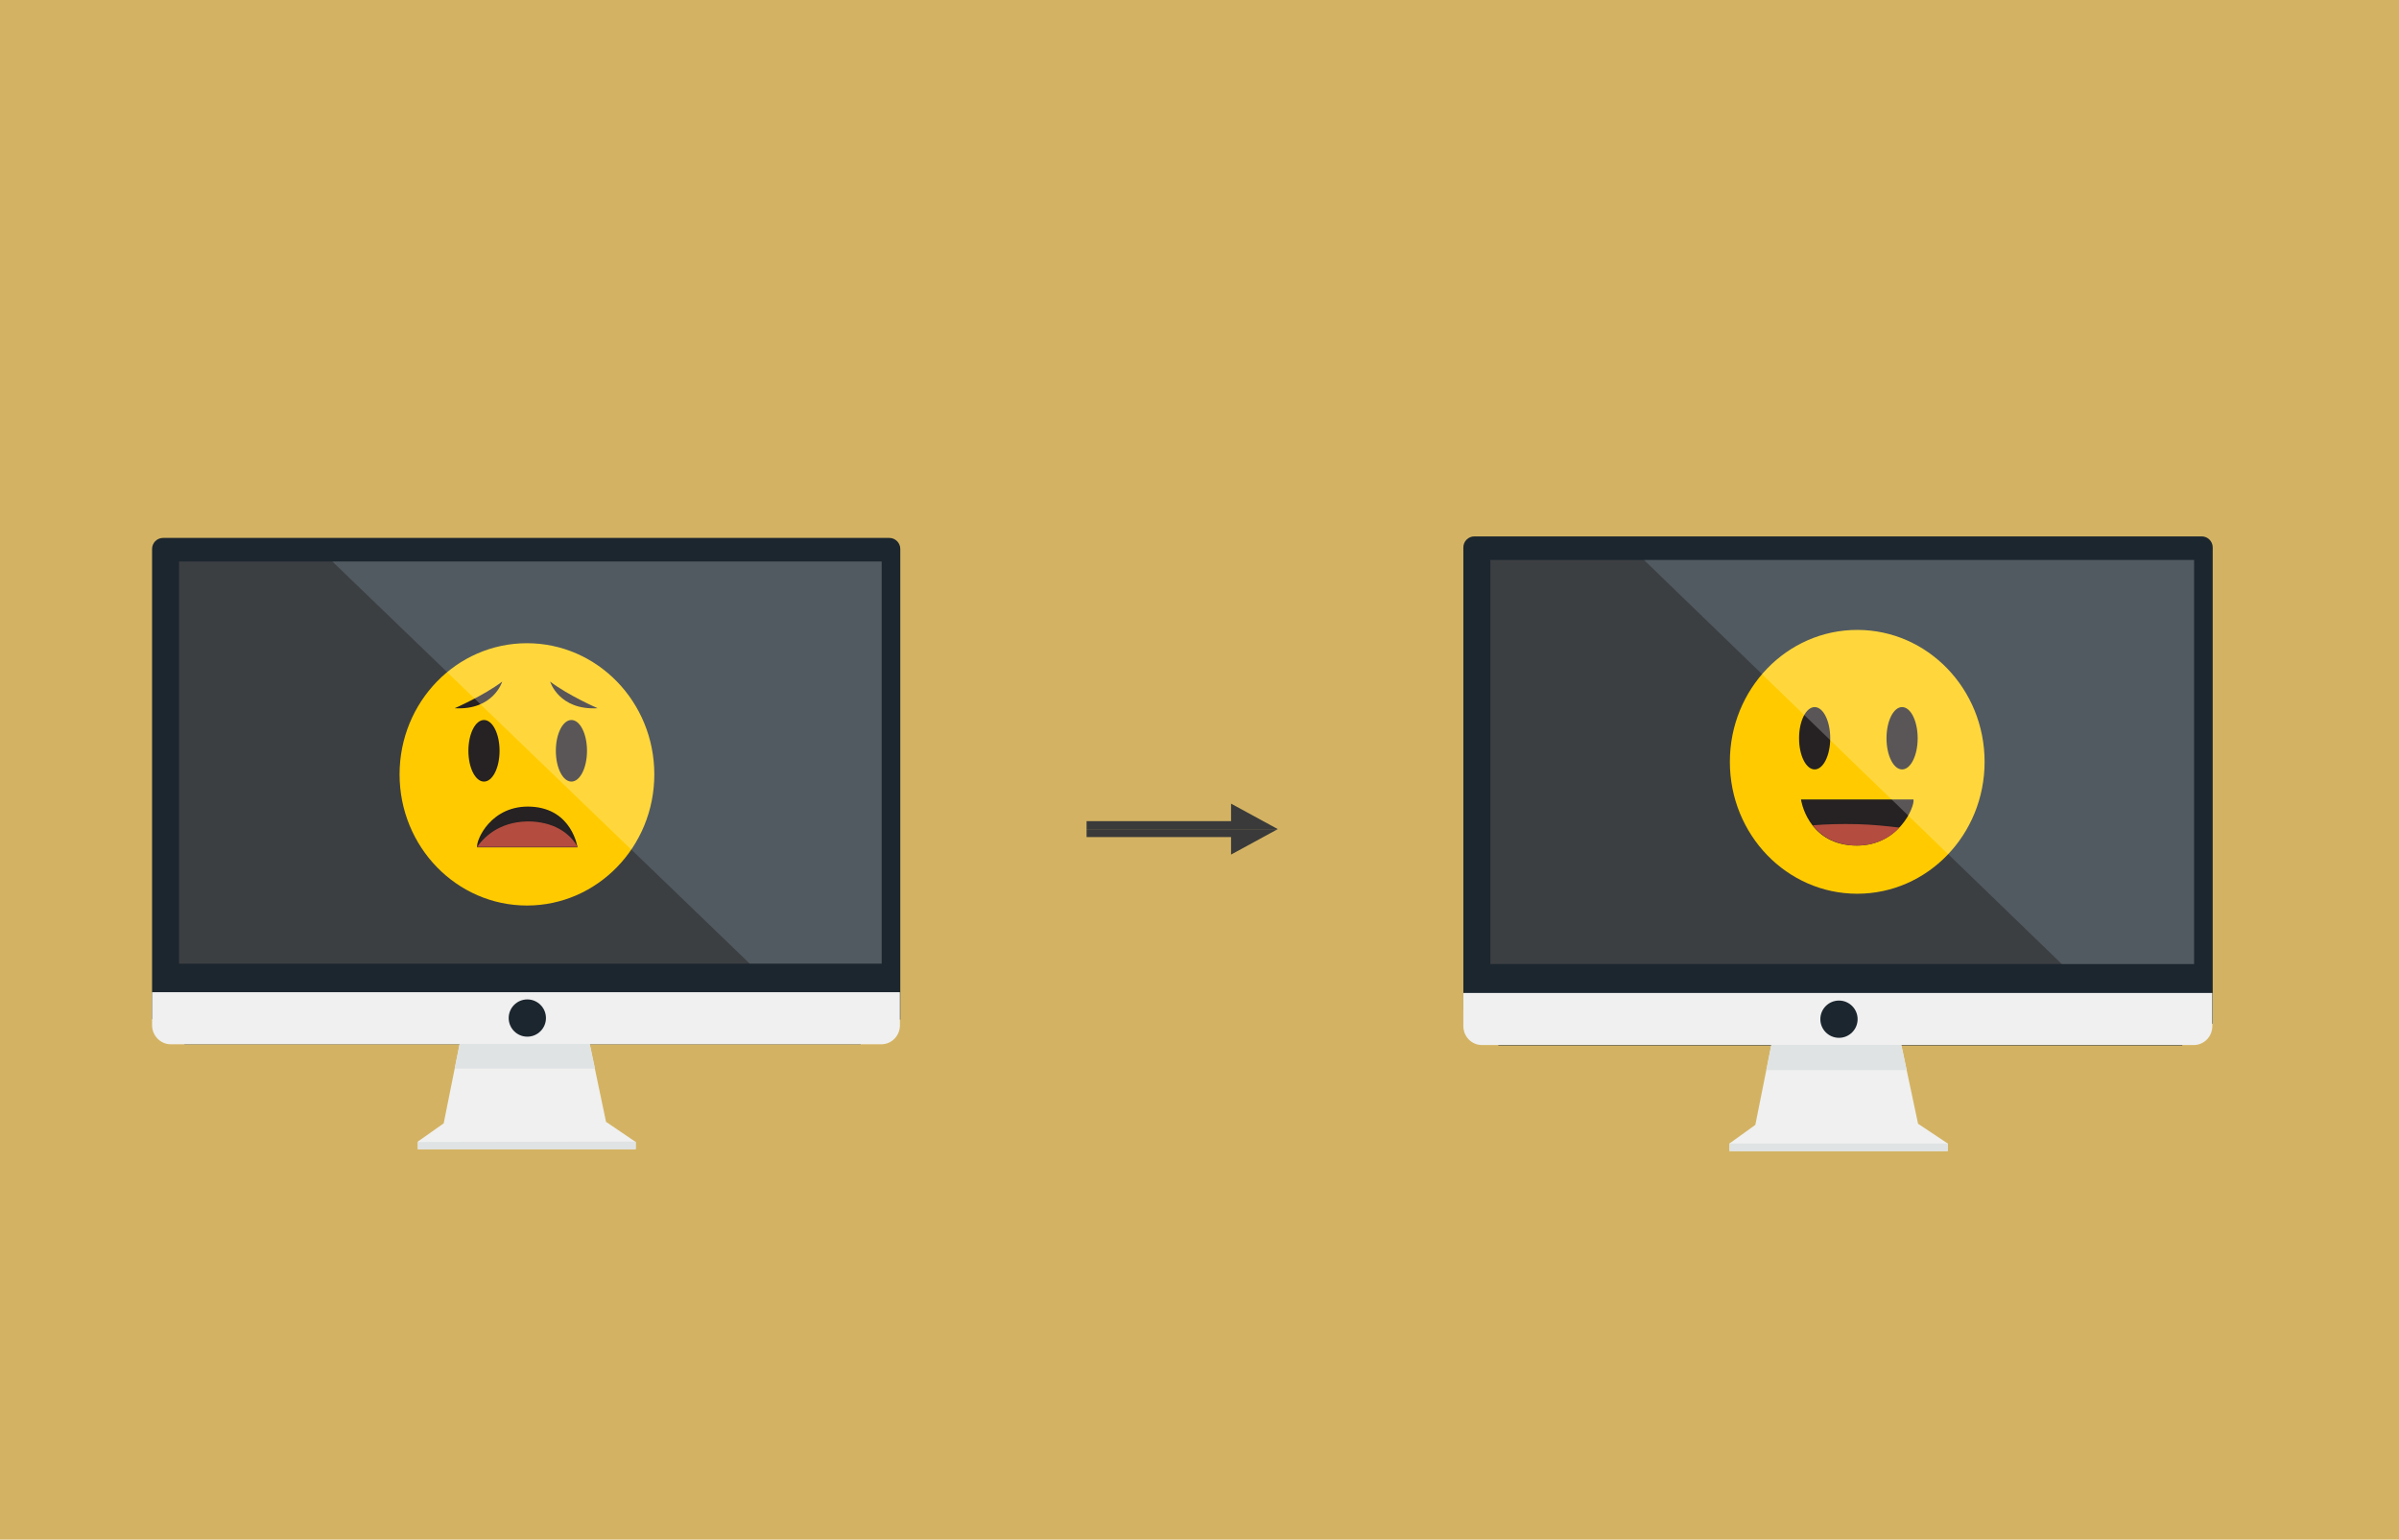 <?xml version="1.0" encoding="utf-8"?>
<!-- Generator: Adobe Illustrator 26.3.1, SVG Export Plug-In . SVG Version: 6.00 Build 0)  -->
<svg version="1.1" xmlns="http://www.w3.org/2000/svg" xmlns:xlink="http://www.w3.org/1999/xlink" x="0px" y="0px"
	 viewBox="0 0 631 405" style="enable-background:new 0 0 631 405;" xml:space="preserve">
<style type="text/css">
	.st0{display:none;}
	.st1{fill:#4E402B;}
	.st2{fill:#AA410A;}
	.st3{fill:#BC6F27;}
	.st4{fill:#B6D1DA;}
	.st5{fill:#BAB5A8;}
	.st6{fill:#D3B363;}
	.st7{fill:#B51E00;}
	.st8{fill:#7C1605;}
	.st9{fill:#911805;}
	.st10{opacity:7.000000e-02;}
	.st11{fill:#F2583E;}
	.st12{fill:#606060;}
	.st13{fill:#F2F2F4;}
	.st14{fill:#DEDEE0;}
	.st15{fill:#383838;}
	.st16{fill:#9DD2D8;}
	.st17{fill:#D2E3F4;}
	.st18{fill:#FF7B00;}
	.st19{opacity:0.65;}
	.st20{fill:#DD5B03;}
	.st21{opacity:0.64;}
	.st22{fill:#3F3F3F;}
	.st23{fill:#333333;}
	.st24{fill:#504B3F;}
	.st25{fill:#3A3730;}
	.st26{fill:#FFC600;}
	.st27{fill:#1C262F;}
	.st28{fill:#F0F0F0;}
	.st29{fill:#DFE3E4;}
	.st30{opacity:0.68;fill:#4C4C4C;}
	.st31{fill:#FFCB00;}
	.st32{fill:#262122;}
	.st33{opacity:0.96;fill:#BA4F41;}
	.st34{opacity:0.24;fill:#FFFFFF;}
	.st35{fill:#3A3A3A;}
	.st36{fill:#FEEAD1;}
	.st37{fill:#315154;}
	.st38{fill:#F46756;}
	.st39{opacity:4.000000e-02;fill:#603813;}
	.st40{fill:#5C7584;}
	.st41{fill:#C19E61;}
	.st42{fill:#33302E;}
	.st43{fill:#3A3733;}
	.st44{opacity:0.72;}
	.st45{fill:#23211F;}
	.st46{fill:#EDD098;}
	.st47{fill:#FFE8B4;}
	.st48{fill:#DDB566;}
	.st49{fill:#9E815F;}
	.st50{fill:none;}
	.st51{fill:none;stroke:#15ED0A;stroke-miterlimit:10;}
	.st52{fill:none;stroke:#15ED0A;}
</style>
<g id="Layer_1" class="st0">
</g>
<g id="Layer_2">
	<g>
		<g id="Rectangle_330_00000048501463130290616730000011422360263535284105_" transform="translate(632 808)">
			<rect x="-632" y="-808" class="st6" width="631" height="405"/>
			<rect x="-631.5" y="-807.7" class="st6" width="630" height="404.4"/>
		</g>
		<g>
			<g>
				<g>
					<path class="st27" d="M233.9,141.5h-191c-1.6,0-2.9,1.3-2.9,2.9v123.7h2.6v3.5h5.9v3.1h177.9v-6.5h10.4V144.4
						C236.8,142.8,235.5,141.5,233.9,141.5z"/>
					<path class="st28" d="M40,261v8.7c0,2.7,2.2,5,4.9,5h186.9c2.7,0,4.9-2.2,4.9-5V261H40z"/>
					<ellipse class="st27" cx="138.7" cy="267.8" rx="4.9" ry="4.9"/>
					<polygon class="st28" points="120.9,274.6 116.7,295.5 109.9,300.3 109.9,302.3 167.2,302.3 167.2,300.4 159.4,295.1 
						155.1,274.6 					"/>
					<polygon class="st29" points="109.9,300.4 109.9,302.3 167.2,302.3 167.2,300.4 167.1,300.3 					"/>
					<polygon class="st29" points="156.5,281.1 155.1,274.6 120.9,274.6 119.6,281.1 					"/>
					<polygon class="st30" points="87.4,147.7 47.1,147.7 47.1,253.5 197.2,253.5 					"/>
					<g>
						<ellipse class="st31" cx="138.6" cy="203.7" rx="33.5" ry="34.5"/>
						<ellipse class="st32" cx="127.3" cy="197.5" rx="4.1" ry="8.1"/>
						<ellipse class="st32" cx="150.3" cy="197.5" rx="4.1" ry="8.1"/>
						<path class="st32" d="M119.6,186.3c0,0,7.6-3.3,12.5-7C132.1,179.3,129.8,186.9,119.6,186.3z"/>
						<path class="st32" d="M157.2,186.3c0,0-7.6-3.3-12.5-7C144.7,179.3,147,186.9,157.2,186.3z"/>
						<path class="st32" d="M125.5,222.9h26.4c0,0-1.4-10.1-12.1-10.7S125.1,221.2,125.5,222.9z"/>
						<path class="st33" d="M125.5,222.8C125.5,222.9,125.5,222.9,125.5,222.8l26.4,0c0,0,0,0,0-0.1c-1.7-2.9-5.2-6.2-12-6.6
							C132.2,215.8,127.7,219.6,125.5,222.8z"/>
					</g>
					<polygon class="st34" points="197.2,253.5 231.9,253.5 231.9,147.7 87.4,147.7 					"/>
				</g>
				<g>
					<path class="st27" d="M574,274.9v-5.6h8V144c0-1.6-1.3-2.9-2.9-2.9H387.8c-1.6,0-2.9,1.3-2.9,2.9v121.6h9.2v9.4H574z"/>
					<path class="st28" d="M384.9,261.2v8.7c0,2.8,2.2,5,4.9,5H577c2.7,0,4.9-2.2,4.9-5v-8.7H384.9z"/>
					<ellipse class="st27" cx="483.7" cy="268.1" rx="4.9" ry="4.9"/>
					<polygon class="st28" points="465.9,274.9 461.7,295.9 454.9,300.8 454.9,302.8 512.3,302.8 512.3,300.8 504.5,295.6 
						500.1,274.9 					"/>
					<polygon class="st29" points="454.9,300.8 454.9,302.8 512.3,302.8 512.3,300.8 512.2,300.8 					"/>
					<polygon class="st29" points="501.5,281.5 500.1,274.9 465.9,274.9 464.6,281.5 					"/>
					<polygon class="st30" points="432.4,147.3 392,147.3 392,253.6 542.3,253.6 					"/>
					<g>
						<ellipse class="st31" cx="488.5" cy="200.4" rx="33.5" ry="34.7"/>
						<ellipse class="st32" cx="477.3" cy="194.2" rx="4.1" ry="8.2"/>
						<ellipse class="st32" cx="500.3" cy="194.2" rx="4.1" ry="8.2"/>
						<path class="st32" d="M503.3,210.3h-29.6c0,0,1.6,11.4,13.6,12.1S503.7,212.1,503.3,210.3z"/>
						<path class="st33" d="M499.6,217.7c-3.4-0.4-7.1-0.8-11.1-0.9c-4.2-0.1-8.2,0-11.7,0.3c2,2.6,5.3,4.9,10.5,5.3
							C493.1,222.7,497.1,220.4,499.6,217.7z"/>
					</g>
					<polygon class="st34" points="542.3,253.6 577.1,253.6 577.1,147.3 432.4,147.3 					"/>
				</g>
			</g>
			<g>
				<polygon class="st35" points="285.8,216 323.8,216 323.8,211.4 336.1,218.1 285.8,218.1 				"/>
				<polygon class="st35" points="285.8,220.2 323.8,220.2 323.8,224.8 336.1,218.1 285.8,218.1 				"/>
			</g>
		</g>
	</g>
</g>
</svg>
